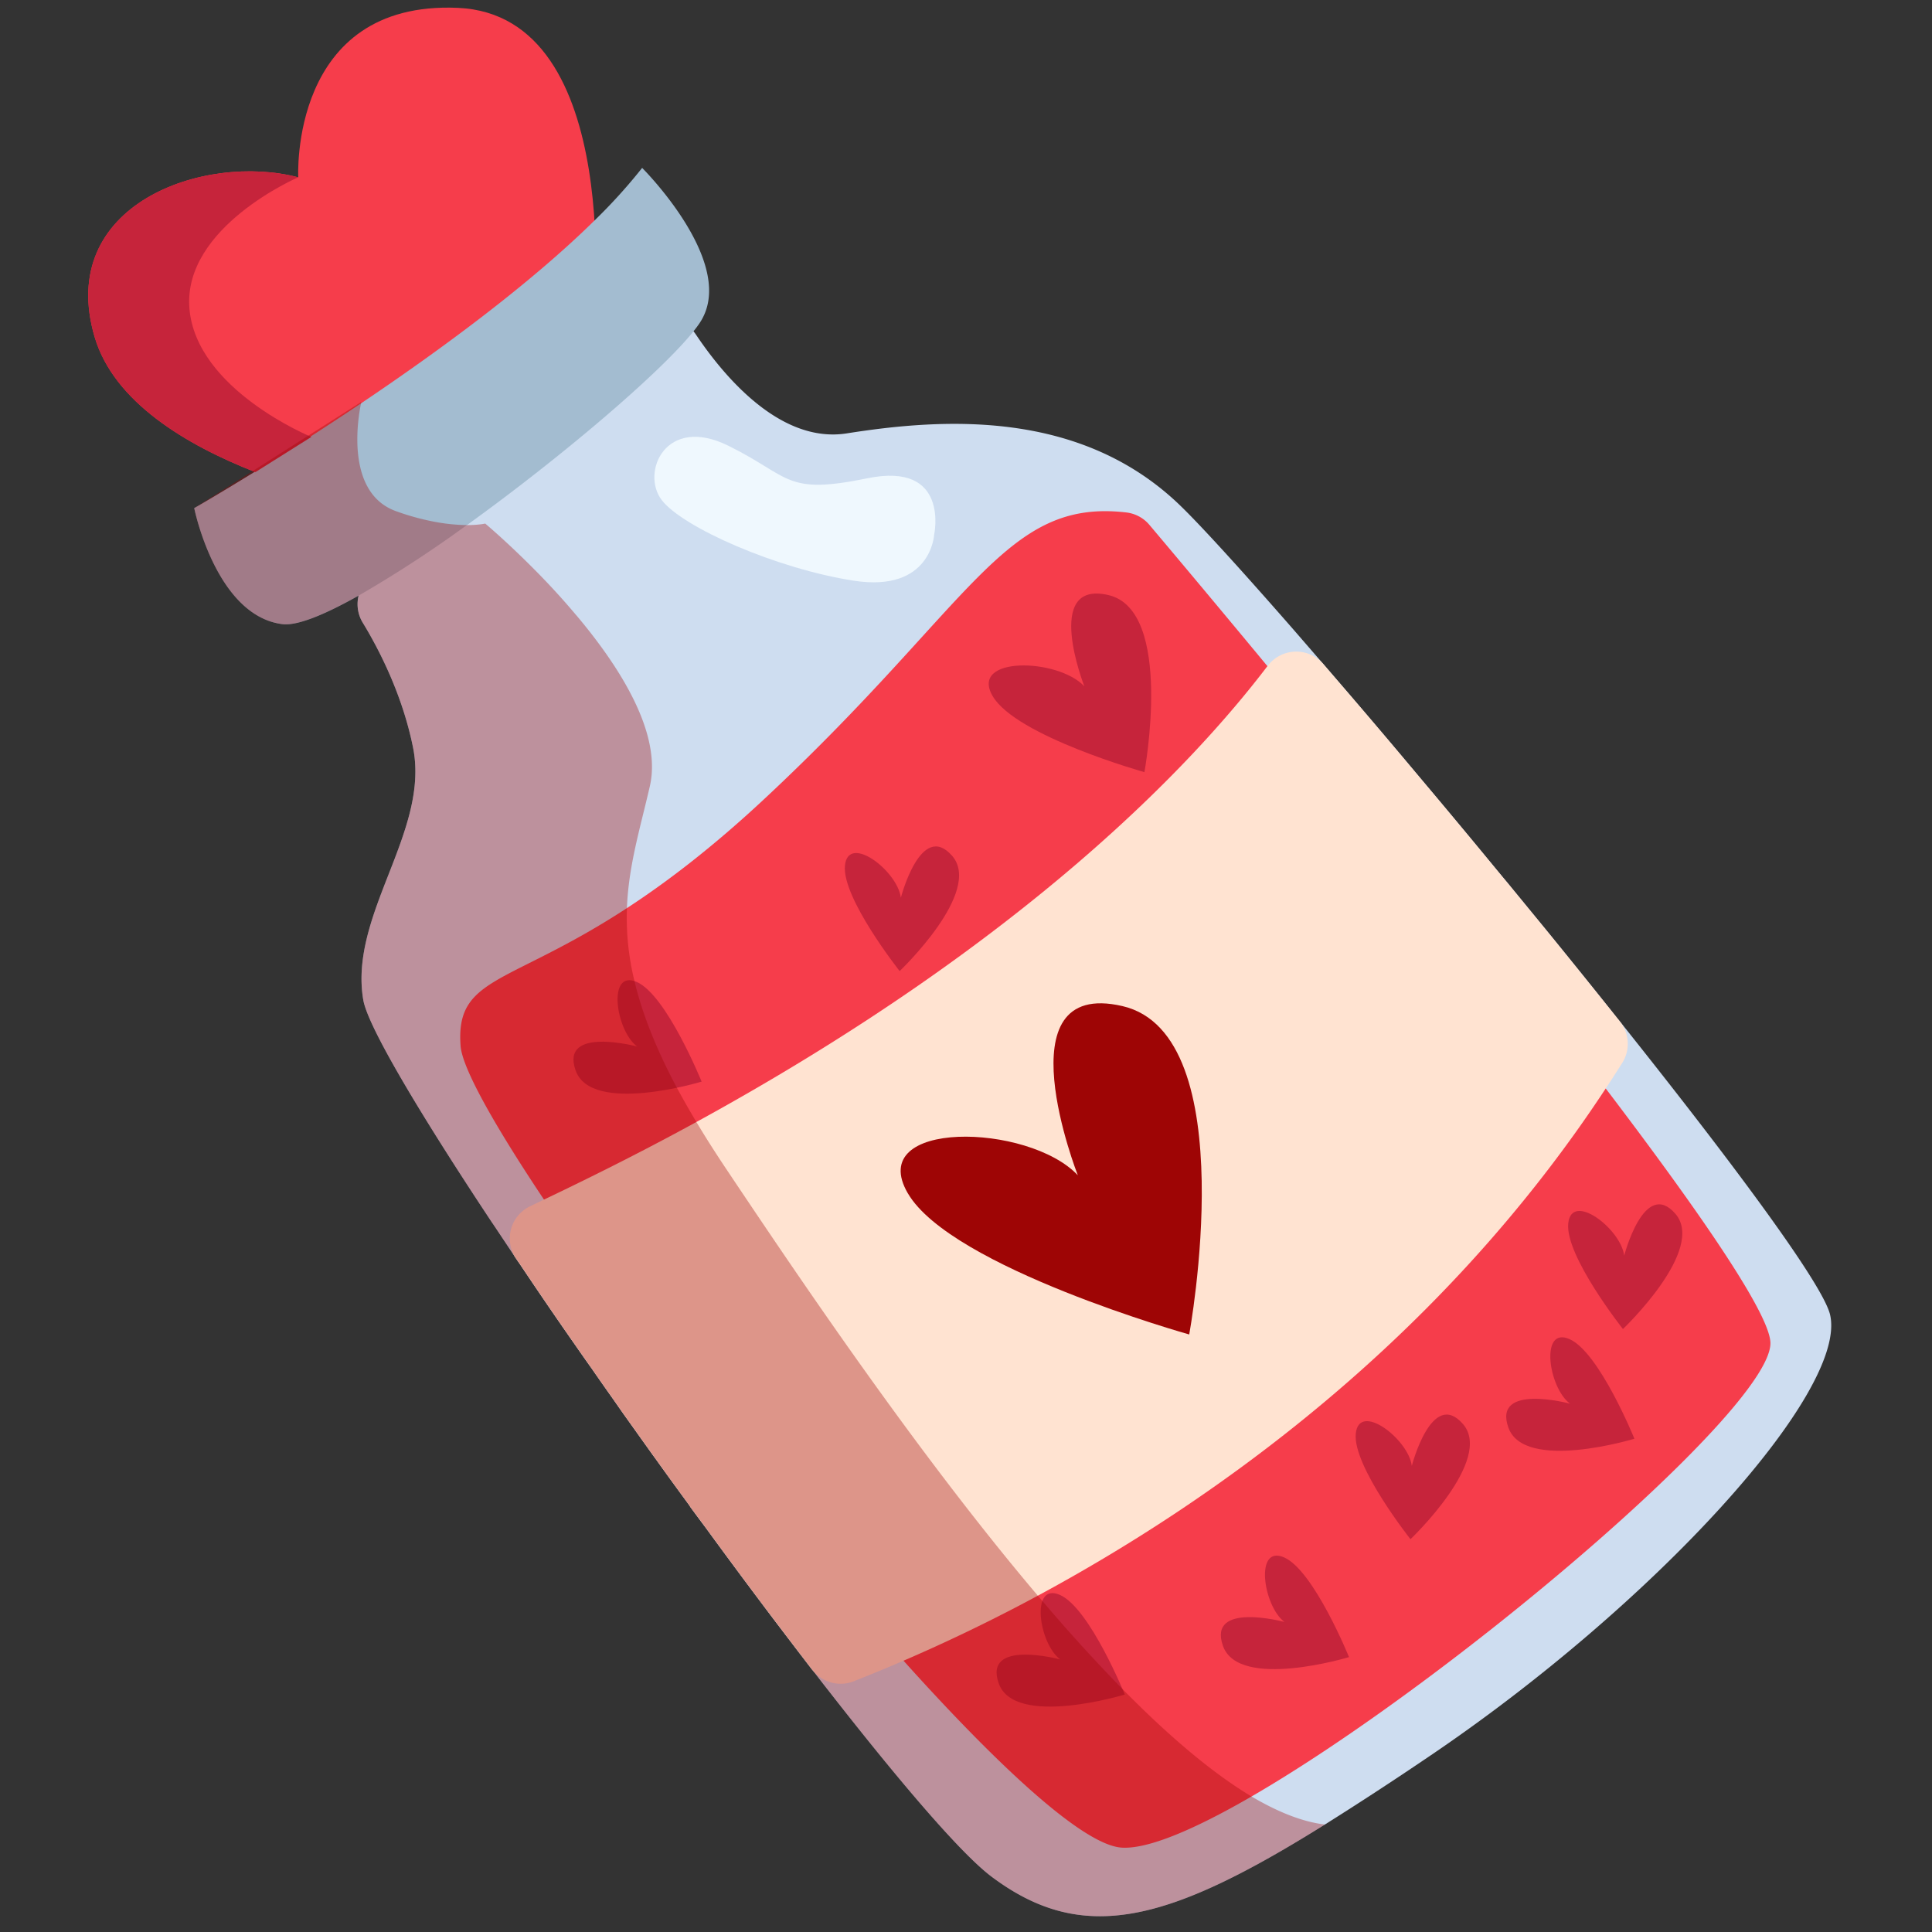 <svg width="32" height="32" xmlns="http://www.w3.org/2000/svg"><rect width="100%" height="100%" fill="#333333" stroke="none"/><g fill="none" fill-rule="evenodd"><path d="m8.16 20.264.363.544v.002l.1.146a77.632 77.632 0 0 0 .917 1.34c.086.124.172.247.26.37.116.168.233.335.353.504l.171.245.187.262.286.401.077.106c.181.253.364.504.548.755l.011.02c.086.117.17.232.256.345a111.605 111.605 0 0 0 1.161 1.563l.19.25.174.228.24.313.013.014c.086.113.172.224.257.332 1.191 1.526 2.192 2.696 2.695 3.076 1.52 1.143 2.928.762 5.525-.86a58.316 58.316 0 0 0 1.697-1.108c3.737-2.518 6.976-6.06 6.67-7.34-.12-.49-1.486-2.342-3.222-4.529l-.252-.317-.005-.006c-.397-.498-.81-1.011-1.23-1.526l-.635-.774c-.14-.167-.278-.336-.417-.504a168.954 168.954 0 0 0-.923-1.107l-.361-.43a229.822 229.822 0 0 0-.925-1.089l-.424-.493-.006-.007-.485-.56c-.862-.986-1.547-1.74-1.9-2.078-1.645-1.57-3.896-1.428-5.5-1.174-1.092.172-2.02-.922-2.501-1.639a.59.59 0 0 0-.888-.103L7.14 8.631l-1.024.938a.592.592 0 0 0-.107.746c.266.436.657 1.191.833 2.07.277 1.393-1.066 2.762-.825 4.177.075.44.936 1.884 2.142 3.702Z" fill="#CEDDF0"/><path d="M12.678 13.216c-3.59 3.357-5.166 2.572-5.049 4.11.117 1.536 9.015 13.136 10.945 13.276 1.93.141 10.745-6.94 10.75-8.353.003-1.315-9.03-12.067-10.285-13.554a.588.588 0 0 0-.383-.207c-2.024-.236-2.52 1.497-5.978 4.728Z" fill="#F63D4B"/><path d="M8.523 20.808v.002l.021.03c.026.04.053.077.08.116a77.632 77.632 0 0 0 .916 1.34c.086.124.172.247.26.37.116.168.233.335.353.504l.171.245.187.262.286.401.077.106c.18.252.363.504.548.755l.011.02.256.345a111.605 111.605 0 0 0 1.161 1.563l.19.25.174.228.24.313.013.014a.591.591 0 0 0 .672.176 28.447 28.447 0 0 0 3.05-1.418c2.872-1.548 6.65-4.204 9.407-8.402.093-.139.184-.282.274-.424a.592.592 0 0 0-.033-.678l-.005-.006c-.397-.498-.81-1.011-1.23-1.526l-.635-.774c-.14-.167-.278-.336-.417-.504a153.146 153.146 0 0 0-.923-1.107l-.361-.43a109.816 109.816 0 0 0-.925-1.089l-.424-.493-.006-.007a.592.592 0 0 0-.918.044h-.001c-1.2 1.578-3.962 4.541-9.458 7.55-.785.43-1.626.857-2.524 1.285l-.225.108a.591.591 0 0 0-.262.831Z" fill="#FFE3D1"/><path d="M16.441 11.529c.387.664 2.514 1.26 2.514 1.26s.496-2.68-.597-2.933c-1.092-.254-.398 1.511-.398 1.511-.44-.468-1.907-.503-1.519.162ZM13.995 14.336c-.054.535.906 1.748.906 1.748s1.384-1.315.87-1.908c-.517-.593-.85.693-.85.693-.056-.446-.872-1.069-.926-.533ZM10.554 17.334s-1.283-.345-1.02.396c.261.74 2.087.185 2.087.185s-.58-1.433-1.073-1.65c-.493-.217-.354.8.006 1.07ZM25.975 20.264c-.054.536.906 1.749.906 1.749s1.384-1.316.868-1.91c-.515-.591-.847.694-.847.694-.057-.446-.874-1.069-.927-.533ZM26.004 23.249s-1.283-.345-1.021.395c.262.741 2.088.186 2.088.186s-.581-1.433-1.075-1.65c-.492-.218-.352.8.008 1.069ZM22.456 23.745c-.054.536.906 1.749.906 1.749s1.384-1.315.869-1.908c-.515-.593-.847.693-.847.693-.057-.445-.874-1.069-.928-.534ZM21.276 26.865s-1.281-.345-1.02.396c.261.74 2.088.186 2.088.186s-.582-1.434-1.074-1.651c-.492-.218-.352.8.006 1.07ZM17.562 27.486s-1.282-.345-1.02.396c.262.74 2.088.185 2.088.185s-.581-1.433-1.074-1.65c-.493-.218-.354.8.006 1.07Z" fill="#C6243B"/><path d="M4.23 7.82c1.194.467 2.325.645 2.325.645l3.27-3.071S10.38.254 7.584.13C4.79.008 4.94 2.937 4.94 2.937c-1.552-.41-4.02.445-3.372 2.645.318 1.077 1.518 1.79 2.663 2.238Z" fill="#F63D4B"/><path d="M4.678 10.338c.245.03.699-.156 1.264-.474a20.099 20.099 0 0 0 1.79-1.167h.002c1.555-1.12 3.198-2.517 3.752-3.209.072-.089.125-.166.156-.229.504-.975-1.006-2.478-1.006-2.478a9.046 9.046 0 0 1-.789.871C8.771 4.712 7.28 5.806 5.981 6.68a56.885 56.885 0 0 1-1.764 1.136c-.61.376-1 .6-1 .6s.359 1.783 1.461 1.922Z" fill="#A3BCD0"/><path d="M15.037 19.765c.717 1.232 4.66 2.338 4.66 2.338s.92-4.97-1.106-5.439c-2.026-.47-.739 2.802-.739 2.802-.813-.866-3.533-.932-2.815.3Z" fill="#9E0505"/><path d="M14.366 7.922c-1.374.282-1.264-.028-2.304-.54-1.04-.513-1.449.444-1.103.899.347.454 1.898 1.138 3.181 1.337 1.282.199 1.332-.76 1.332-.76s.268-1.218-1.106-.936Z" fill="#EFF8FE"/><path d="m4.23 7.82.927-.583s-1.914-.782-2.02-2.133c-.105-1.348 1.802-2.167 1.802-2.167-1.552-.41-4.02.445-3.372 2.645.318 1.077 1.518 1.79 2.663 2.238Z" fill="#C6243B"/><path d="m8.16 20.264.363.544v.002l.021.03c.026.04.053.077.08.116a77.632 77.632 0 0 0 .916 1.34c.086.124.172.247.26.37.116.168.233.335.353.504l.171.245.187.262.286.401.077.106c.18.252.363.504.548.755l.011.02.256.345a111.605 111.605 0 0 0 1.161 1.563l.19.25.174.228.24.313.013.014c.086.113.172.224.257.332 1.191 1.526 2.192 2.696 2.695 3.076 1.52 1.143 2.928.762 5.525-.86-.373-.045-.78-.208-1.214-.464-.667-.4-1.393-1.022-2.14-1.782a27.563 27.563 0 0 1-1.324-1.456l-.076-.088c-2.007-2.37-3.976-5.297-5.174-7.087-.178-.267-.339-.52-.482-.76a14.886 14.886 0 0 1-.322-.565c-.362-.68-.582-1.258-.703-1.768a4.395 4.395 0 0 1-.125-1.21c.027-.706.22-1.322.38-2.02.198-.872-.485-1.959-1.217-2.828h-.001c-.24-.287-.484-.548-.705-.77-.453-.456-.804-.75-.804-.75s-.106.025-.303.025h-.001a3.085 3.085 0 0 1-.592-.066 4.052 4.052 0 0 1-.586-.166C5.699 8.153 5.94 6.87 5.98 6.68a.186.186 0 0 1 .006-.024l-.88.56-.923.587-.967.613s.359 1.783 1.461 1.922c.245.03.699-.156 1.264-.474a.592.592 0 0 0 .068.451c.266.436.657 1.191.833 2.07.277 1.393-1.066 2.762-.825 4.177.075.44.936 1.884 2.142 3.702Z" fill-opacity=".349" fill="#9E0505"/></g></svg>
